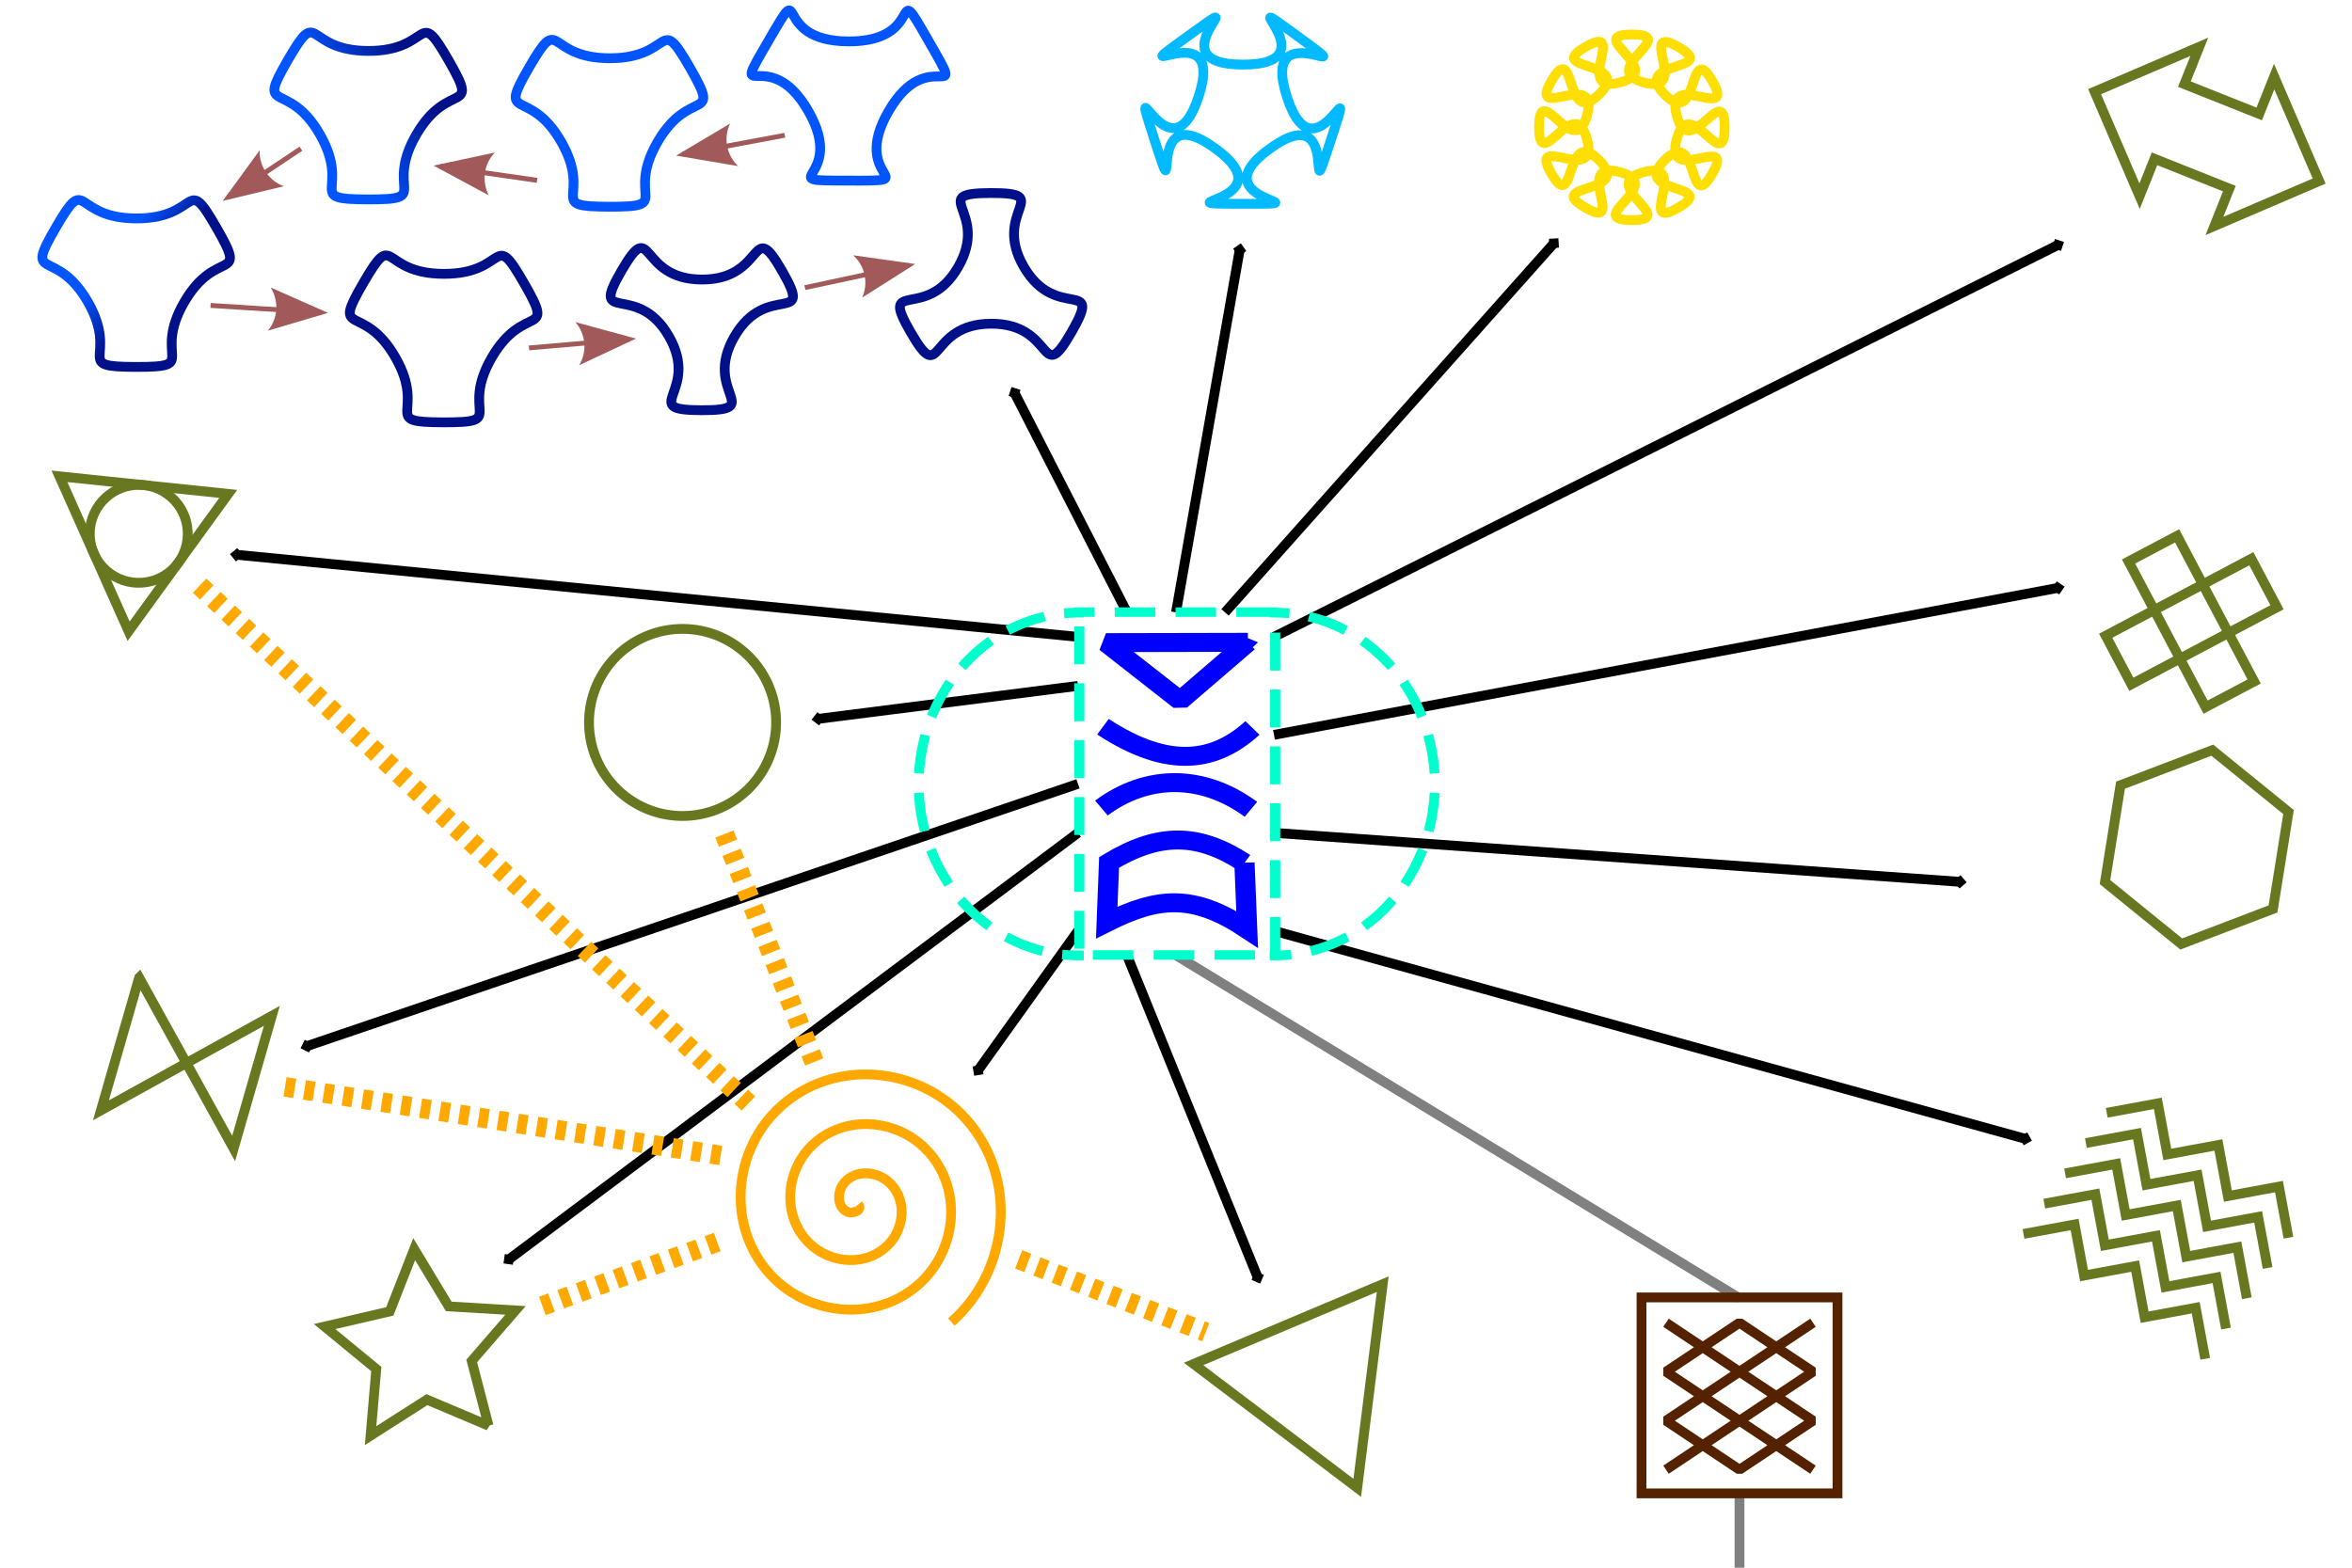 <?xml version="1.0" encoding="UTF-8" standalone="no"?>
<!-- Created with Inkscape (http://www.inkscape.org/) -->

<svg
   xmlns:dc="http://purl.org/dc/elements/1.1/"
   xmlns:cc="http://creativecommons.org/ns#"
   xmlns:rdf="http://www.w3.org/1999/02/22-rdf-syntax-ns#"
   xmlns:svg="http://www.w3.org/2000/svg"
   xmlns="http://www.w3.org/2000/svg"
   xmlns:xlink="http://www.w3.org/1999/xlink"
   xmlns:sodipodi="http://sodipodi.sourceforge.net/DTD/sodipodi-0.dtd"
   xmlns:inkscape="http://www.inkscape.org/namespaces/inkscape"
   width="480"
   height="320"
   id="svg2"
   version="1.1"
   inkscape:version="0.47 r22583"
   sodipodi:docname="itnas075.svg"
   inkscape:export-xdpi="90"
   inkscape:export-ydpi="90"
   inkscape:export-filename="itnas075.png">
  <defs
     id="defs4">
    <linearGradient
       id="linearGradient3646">
      <stop
         style="stop-color:#0155ff;stop-opacity:1;"
         offset="0"
         id="stop3648" />
      <stop
         style="stop-color:#001089;stop-opacity:1;"
         offset="1"
         id="stop3650" />
    </linearGradient>
    <marker
       inkscape:stockid="DiamondM"
       orient="auto"
       refY="0.0"
       refX="0.0"
       id="DiamondM"
       style="overflow:visible">
      <path
         id="path3941"
         d="M 0,-7.071 L -7.071,0 L 0,7.071 L 7.071,0 L 0,-7.071 z "
         style="fill-rule:evenodd;stroke:#000000;stroke-width:1.0pt;marker-start:none"
         transform="scale(0.4)" />
    </marker>
    <linearGradient
       inkscape:collect="always"
       xlink:href="#linearGradient3646"
       id="linearGradient3652"
       x1="11.907"
       y1="150.509"
       x2="96.66"
       y2="104.39"
       gradientUnits="userSpaceOnUse" />
    <linearGradient
       inkscape:collect="always"
       xlink:href="#linearGradient3646"
       id="linearGradient3661"
       gradientUnits="userSpaceOnUse"
       x1="7.112"
       y1="123.653"
       x2="50.95"
       y2="155.441" />
  </defs>
  <sodipodi:namedview
     id="base"
     pagecolor="#ffffff"
     bordercolor="#666666"
     borderopacity="1.0"
     inkscape:pageopacity="1"
     inkscape:pageshadow="2"
     inkscape:zoom="2.8284271"
     inkscape:cx="184.91607"
     inkscape:cy="229.27445"
     inkscape:document-units="px"
     inkscape:current-layer="layer1"
     showgrid="false"
     inkscape:snap-nodes="true"
     inkscape:snap-global="false"
     inkscape:snap-grids="false"
     showguides="true"
     inkscape:window-width="1280"
     inkscape:window-height="774"
     inkscape:window-x="-4"
     inkscape:window-y="-4"
     inkscape:window-maximized="1"
     inkscape:snap-to-guides="false"
     inkscape:object-nodes="true"
     inkscape:object-paths="true">
    <inkscape:grid
       empspacing="5"
       visible="true"
       enabled="true"
       snapvisiblegridlinesonly="true"
       type="xygrid"
       id="grid2816" />
  </sodipodi:namedview>
  <g
     inkscape:label="Layer 1"
     inkscape:groupmode="layer"
     id="layer1"
     transform="translate(0,0)">
    <path
       style="color:#000000;fill:none;stroke:#808080;stroke-width:2;stroke-linecap:butt;stroke-linejoin:miter;stroke-miterlimit:4;stroke-opacity:1;stroke-dasharray:none;stroke-dashoffset:0;marker:none;visibility:visible;display:inline;overflow:visible;enable-background:accumulate"
       d="m 355,305 0,70"
       id="path3658-7" />
    <path
       style="fill:none;stroke:#808080;stroke-width:2;stroke-linecap:butt;stroke-linejoin:miter;stroke-opacity:1;color:#000000;stroke-miterlimit:4;stroke-dasharray:none;stroke-dashoffset:0;marker:none;visibility:visible;display:inline;overflow:visible;enable-background:accumulate"
       d="m 240,195 115,70"
       id="path3658"
       sodipodi:nodetypes="cc" />
    <rect
       style="color:#000000;fill:none;stroke:#552200;stroke-width:2;stroke-linecap:butt;stroke-linejoin:miter;stroke-miterlimit:4;stroke-opacity:1;stroke-dasharray:none;stroke-dashoffset:0;marker:none;visibility:visible;display:inline;overflow:visible;enable-background:accumulate"
       id="rect3325"
       width="40"
       height="40"
       x="335"
       y="264.832" />
    <path
       id="path4333-9-8-2"
       style="fill:none;stroke:#552200;stroke-width:2;stroke-linecap:butt;stroke-linejoin:bevel;stroke-miterlimit:4;stroke-opacity:1;stroke-dasharray:none"
       d="m 370,270 -15,10 15,10 -15,10 -15,-10 15,-10 -15,-10 m 30,30 -15,-10 15,-10 -15,-10 -15,10 15,10 -15,10"
       sodipodi:nodetypes="cccccccccccccc" />
    <path
       style="fill:none;stroke:#000000;stroke-width:2;stroke-linecap:butt;stroke-linejoin:miter;stroke-opacity:1;stroke-miterlimit:4;stroke-dasharray:none;marker-end:url(#DiamondM)"
       d="m 220,190 -20.395,28.482"
       id="path3690"
       sodipodi:nodetypes="cc" />
    <path
       style="fill:none;stroke:#000000;stroke-width:2;stroke-linecap:butt;stroke-linejoin:miter;stroke-opacity:1;stroke-miterlimit:4;stroke-dasharray:none;marker-end:url(#DiamondM)"
       d="M 220,130 48.284,113.238"
       id="path3692"
       sodipodi:nodetypes="cc" />
    <path
       style="fill:none;stroke:#000000;stroke-width:2;stroke-linecap:butt;stroke-linejoin:miter;stroke-opacity:1;stroke-miterlimit:4;stroke-dasharray:none;marker-end:url(#DiamondM)"
       d="M 260,130 420,50"
       id="path3694"
       sodipodi:nodetypes="cc" />
    <path
       style="fill:none;stroke:#000000;stroke-width:2;stroke-linecap:butt;stroke-linejoin:miter;stroke-opacity:1;stroke-miterlimit:4;stroke-dasharray:none;marker-end:url(#DiamondM)"
       d="M 260,150 420,120"
       id="path3696"
       sodipodi:nodetypes="cc" />
    <path
       style="fill:none;stroke:#000000;stroke-width:2;stroke-linecap:butt;stroke-linejoin:miter;stroke-opacity:1;stroke-miterlimit:4;stroke-dasharray:none;marker-end:url(#DiamondM)"
       d="m 260,190 153.366,42.467"
       id="path3698"
       sodipodi:nodetypes="cc" />
    <path
       style="fill:none;stroke:#000000;stroke-width:2;stroke-linecap:butt;stroke-linejoin:miter;stroke-opacity:1;stroke-miterlimit:4;stroke-dasharray:none;marker-end:url(#DiamondM)"
       d="m 260,170 140,10"
       id="path3700"
       sodipodi:nodetypes="cc" />
    <path
       style="fill:none;stroke:#000000;stroke-width:2;stroke-linecap:butt;stroke-linejoin:miter;stroke-opacity:1;stroke-miterlimit:4;stroke-dasharray:none;marker-end:url(#DiamondM)"
       d="M 220,170 103.841,257.075"
       id="path3702"
       sodipodi:nodetypes="cc" />
    <path
       style="fill:none;stroke:#000000;stroke-width:2;stroke-linecap:butt;stroke-linejoin:miter;stroke-opacity:1;stroke-miterlimit:4;stroke-dasharray:none;marker-end:url(#DiamondM)"
       d="M 220,160 62.627,213.539"
       id="path3704"
       sodipodi:nodetypes="cc" />
    <path
       style="fill:none;stroke:#000000;stroke-width:2;stroke-linecap:butt;stroke-linejoin:miter;stroke-opacity:1;stroke-miterlimit:4;stroke-dasharray:none;marker-end:url(#DiamondM)"
       d="m 220,140 -53.014,6.731"
       id="path3706"
       sodipodi:nodetypes="cc" />
    <path
       style="fill:none;stroke:#000000;stroke-width:2;stroke-linecap:butt;stroke-linejoin:miter;stroke-opacity:1;stroke-miterlimit:4;stroke-dasharray:none;marker-end:url(#DiamondM)"
       d="M 230,125 207.052,80.205"
       id="path3708"
       sodipodi:nodetypes="cc" />
    <path
       style="fill:none;stroke:#000000;stroke-width:2;stroke-linecap:butt;stroke-linejoin:miter;stroke-opacity:1;stroke-miterlimit:4;stroke-dasharray:none;marker-end:url(#DiamondM)"
       d="M 240,125 253,51"
       id="path3710"
       sodipodi:nodetypes="cc" />
    <path
       style="fill:none;stroke:#000000;stroke-width:2;stroke-linecap:butt;stroke-linejoin:miter;stroke-opacity:1;stroke-miterlimit:4;stroke-dasharray:none;marker-end:url(#DiamondM)"
       d="M 250,125 317.13,49.648"
       id="path3712"
       sodipodi:nodetypes="cc" />
    <path
       style="fill:none;stroke:#000000;stroke-width:2;stroke-linecap:butt;stroke-linejoin:miter;stroke-opacity:1;stroke-miterlimit:4;stroke-dasharray:none;marker-end:url(#DiamondM)"
       d="m 230,195 26.673,65.745"
       id="path3714"
       sodipodi:nodetypes="cc" />
    <g
       id="g3061"
       transform="matrix(1.047,0,0,0.98,-134.359,-244.07)">
      <g
         transform="matrix(0,1,-1,0,1184.628,249.448)"
         id="g2965-4">
        <path
           sodipodi:nodetypes="cccc"
           id="rect10452-0-5"
           d="m 133.393,813.061 c 0,0 0.063,27.659 0.063,27.659 l 12.075,-14.444 -12.139,-13.215 z"
           style="fill:none;stroke:#0000ff;stroke-width:3.949;stroke-linecap:butt;stroke-linejoin:bevel;stroke-miterlimit:4;stroke-opacity:1;stroke-dasharray:none" />
        <path
           style="fill:none;stroke:#0000ff;stroke-width:3.949;stroke-linecap:butt;stroke-linejoin:miter;stroke-miterlimit:4;stroke-opacity:1;stroke-dasharray:none"
           d="m 151.228,812.172 c 6.892,7.099 8.914,16.023 -0.263,29.139"
           id="rect10452-1-7-5"
           sodipodi:nodetypes="cc" />
        <path
           style="fill:none;stroke:#0000ff;stroke-width:3.949;stroke-linecap:butt;stroke-linejoin:miter;stroke-miterlimit:4;stroke-opacity:1;stroke-dasharray:none"
           d="m 168.172,812.471 c -7.298,9.267 -7.433,20.146 -0.263,29.139"
           id="rect10452-1-4-4-1"
           sodipodi:nodetypes="cc" />
        <path
           sodipodi:nodetypes="ccccc"
           d="m 179.311,813.728 13.844,-0.523 c -7.489,10.551 -6.729,17.422 -1.405,27.371 l -12.512,-0.455 c -6.32,-9.779 -6.161,-17.429 0.074,-26.393 z"
           style="fill:none;stroke:#0000ff;stroke-width:3.949;stroke-linecap:butt;stroke-linejoin:miter;stroke-miterlimit:4;stroke-opacity:1;stroke-dasharray:none"
           id="rect10452-1-8-0-7" />
      </g>
      <rect
         y="376.545"
         x="338.704"
         height="71.418"
         width="38.184"
         id="rect2850"
         style="color:#000000;fill:none;stroke:#00ffcc;stroke-width:1.975;stroke-linecap:square;stroke-linejoin:miter;stroke-miterlimit:4;stroke-opacity:1;stroke-dasharray:5.924,5.924;stroke-dashoffset:3.949;marker:none;visibility:visible;display:inline;overflow:visible;enable-background:accumulate" />
    </g>
    <path
       sodipodi:type="star"
       style="color:#000000;fill:none;stroke:#677821;stroke-width:2;stroke-linecap:butt;stroke-linejoin:miter;stroke-miterlimit:4;stroke-opacity:1;stroke-dasharray:none;stroke-dashoffset:0;marker:none;visibility:visible;display:inline;overflow:visible;enable-background:accumulate"
       id="path3718"
       sodipodi:sides="5"
       sodipodi:cx="70"
       sodipodi:cy="180"
       sodipodi:r1="20.551735"
       sodipodi:r2="10.275868"
       sodipodi:arg1="0.85808005"
       sodipodi:arg2="1.4863986"
       inkscape:flatsided="false"
       inkscape:rounded="0"
       inkscape:randomized="0"
       d="m 83.439,195.549 -12.572,-5.31 -11.502,7.347 1.165,-13.598 -10.541,-8.669 13.292,-3.094 4.987,-12.704 7.05,11.686 13.623,0.817 -8.935,10.316 3.433,13.209 z"
       transform="translate(16.263,95.459)" />
    <path
       sodipodi:type="star"
       style="color:#000000;fill:none;stroke:#677821;stroke-width:1.787;stroke-linecap:butt;stroke-linejoin:miter;stroke-miterlimit:4;stroke-opacity:1;stroke-dasharray:none;stroke-dashoffset:0;marker:none;visibility:visible;display:inline;overflow:visible;enable-background:accumulate"
       id="path3720"
       sodipodi:sides="6"
       sodipodi:cx="324.56201"
       sodipodi:cy="20.186726"
       sodipodi:r1="17.902514"
       sodipodi:r2="8.9512577"
       sodipodi:arg1="1.7294516"
       sodipodi:arg2="2.2530504"
       inkscape:flatsided="true"
       inkscape:rounded="0"
       inkscape:randomized="0"
       d="M 321.734,37.864 307.838,26.576 310.667,8.898 327.39,2.509 341.286,13.797 338.457,31.475 321.734,37.864 z"
       transform="matrix(1.12,0,0,1.119,84.807,150.315)" />
    <path
       sodipodi:type="star"
       style="fill:none;stroke:#ffde01;stroke-width:10.85;stroke-linecap:butt;stroke-linejoin:bevel;stroke-miterlimit:4;stroke-opacity:1;stroke-dasharray:none"
       id="path10549"
       sodipodi:sides="12"
       sodipodi:cx="40"
       sodipodi:cy="132"
       sodipodi:r1="102.95278"
       sodipodi:r2="51.476391"
       sodipodi:arg1="1.5732065"
       sodipodi:arg2="1.8350059"
       inkscape:flatsided="false"
       inkscape:rounded="1"
       inkscape:randomized="0"
       d="M 39.752,234.952 C -15.12,234.82 79.525,196.02 26.557,181.69 -26.411,167.36 35.763,248.586 -11.691,221.035 -59.146,193.485 42.22,207.206 3.513,168.311 -35.194,129.417 -21.962,230.848 -49.284,183.261 -76.605,135.674 4.32,198.24 -9.754,145.203 -23.829,92.166 -63.085,186.624 -62.952,131.752 -62.82,76.88 -24.02,171.525 -9.69,118.557 4.64,65.589 -76.586,127.763 -49.035,80.309 -21.485,32.854 -35.206,134.22 3.689,95.513 42.583,56.806 -58.848,70.038 -11.261,42.716 36.326,15.395 -26.24,96.32 26.797,82.246 79.834,68.171 -14.624,28.915 40.248,29.048 95.12,29.18 0.475,67.98 53.443,82.31 106.411,96.64 44.237,15.414 91.691,42.965 139.146,70.515 37.78,56.794 76.487,95.689 115.194,134.583 101.962,33.152 129.284,80.739 156.605,128.326 75.68,65.76 89.754,118.797 c 14.074,53.037 53.33,-41.421 53.198,13.451 -0.132,54.872 -38.933,-39.774 -53.262,13.195 -14.33,52.968 66.896,-9.206 39.345,38.248 -27.551,47.455 -13.83,-53.911 -52.724,-15.204 -38.894,38.707 62.537,25.475 14.95,52.797 -47.587,27.322 14.979,-53.603 -38.058,-39.529 -53.037,14.074 41.421,53.33 -13.451,53.198 z"
       transform="matrix(0.184,0,0,0.184,325.672,1.697)" />
    <path
       sodipodi:type="star"
       style="fill:none;stroke:#0155ff;stroke-width:10.85;stroke-linecap:butt;stroke-linejoin:bevel;stroke-miterlimit:4;stroke-opacity:1;stroke-dasharray:none"
       id="path10549-5"
       sodipodi:sides="3"
       sodipodi:cx="40"
       sodipodi:cy="132"
       sodipodi:r1="102.95278"
       sodipodi:r2="51.476391"
       sodipodi:arg1="1.5732065"
       sodipodi:arg2="2.6204041"
       inkscape:flatsided="false"
       inkscape:rounded="1"
       inkscape:randomized="0"
       d="m 39.752,234.952 c -89.159,-0.215 0,0 -44.394,-77.322 -44.394,-77.322 -89.159,-0.215 -44.394,-77.322 44.766,-77.107 0,0 89.159,0.215 89.159,0.215 44.766,-77.107 89.159,0.215 44.394,77.322 0,0 -44.766,77.107 -44.766,77.107 44.394,77.322 -44.766,77.107 z"
       transform="matrix(0.184,0,0,0.184,165.802,-6.362)" />
    <path
       sodipodi:type="star"
       style="fill:none;stroke:#01baff;stroke-width:10.85;stroke-linecap:butt;stroke-linejoin:bevel;stroke-miterlimit:4;stroke-opacity:1;stroke-dasharray:none"
       id="path10549-5-8"
       sodipodi:sides="5"
       sodipodi:cx="40"
       sodipodi:cy="132"
       sodipodi:r1="102.95278"
       sodipodi:r2="51.476391"
       sodipodi:arg1="1.5732065"
       sodipodi:arg2="2.201525"
       inkscape:flatsided="false"
       inkscape:rounded="1.5"
       inkscape:randomized="0"
       d="M 39.752,234.952 C -62.799,234.705 92.463,234.05 9.643,173.572 -73.177,113.094 -26.535,261.186 -57.99,163.578 -89.445,65.97 -40.843,213.43 -8.918,115.975 23.007,18.52 -103.424,108.642 -20.313,48.564 62.797,-11.514 -62.427,80.277 40.124,80.524 142.675,80.771 17.895,-11.622 100.715,48.856 183.535,109.333 57.54,18.603 88.995,116.211 c 31.455,97.608 80.767,-49.616 48.842,47.839 -31.925,97.455 15.43,-50.41 -67.68,9.668 -83.111,60.078 72.146,61.482 -30.405,61.234 z"
       transform="matrix(0.184,0,0,0.184,246.255,-1.628)" />
    <path
       sodipodi:type="arc"
       style="color:#000000;fill:none;stroke:#677821;stroke-width:2;stroke-linecap:butt;stroke-linejoin:miter;stroke-miterlimit:4;stroke-opacity:1;stroke-dasharray:none;stroke-dashoffset:0;marker:none;visibility:visible;display:inline;overflow:visible;enable-background:accumulate"
       id="path3739"
       sodipodi:cx="39.59798"
       sodipodi:cy="69.684196"
       sodipodi:rx="19.091883"
       sodipodi:ry="19.091883"
       d="m 58.69,69.684 a 19.092,19.092 0 1 1 -38.184,0 19.092,19.092 0 1 1 38.184,0 z"
       transform="translate(99.702,77.782)" />
    <g
       id="g3783"
       transform="matrix(0.991,-0.524,0.524,0.991,-59.283,236.166)"
       style="stroke-width:2;stroke-miterlimit:4;stroke-dasharray:none;stroke:#677821;stroke-opacity:1">
      <rect
         y="110"
         x="440"
         height="30"
         width="10"
         id="rect3760"
         style="color:#000000;fill:none;stroke:#677821;stroke-width:1.785;stroke-linecap:butt;stroke-linejoin:miter;stroke-miterlimit:4;stroke-opacity:1;stroke-dasharray:none;stroke-dashoffset:0;marker:none;visibility:visible;display:inline;overflow:visible;enable-background:accumulate" />
      <rect
         y="120"
         x="430"
         height="10"
         width="30"
         id="rect3762"
         style="color:#000000;fill:none;stroke:#677821;stroke-width:1.785;stroke-linecap:butt;stroke-linejoin:miter;stroke-miterlimit:4;stroke-opacity:1;stroke-dasharray:none;stroke-dashoffset:0;marker:none;visibility:visible;display:inline;overflow:visible;enable-background:accumulate" />
    </g>
    <path
       sodipodi:type="star"
       style="color:#000000;fill:none;stroke:#677821;stroke-width:2;stroke-linecap:butt;stroke-linejoin:miter;stroke-miterlimit:4;stroke-opacity:1;stroke-dasharray:none;stroke-dashoffset:0;marker:none;visibility:visible;display:inline;overflow:visible;enable-background:accumulate"
       id="path3764"
       sodipodi:sides="3"
       sodipodi:cx="150"
       sodipodi:cy="280"
       sodipodi:r1="24.186773"
       sodipodi:r2="14.142136"
       sodipodi:arg1="-0.124355"
       sodipodi:arg2="0.9228425"
       inkscape:flatsided="true"
       inkscape:rounded="0"
       inkscape:randomized="0"
       d="M 174,277 140.598,302.285 135.402,260.715 174,277 z"
       transform="matrix(-1,0,0,1,417.589,1.414)" />
    <path
       sodipodi:type="arc"
       style="color:#000000;fill:none;stroke:#00ffcc;stroke-width:1.412;stroke-linecap:square;stroke-linejoin:miter;stroke-miterlimit:4;stroke-opacity:1;stroke-dasharray:4.237,4.237;stroke-dashoffset:2.824;marker:none;visibility:visible;display:inline;overflow:visible;enable-background:accumulate"
       id="path10521-4"
       sodipodi:cx="89.272232"
       sodipodi:cy="73.573288"
       sodipodi:rx="24.902489"
       sodipodi:ry="22.902489"
       d="m 114.175,73.573 a 24.902,22.902 0 1 1 -49.805,-1e-6"
       transform="matrix(0,-1.405,1.427,0,155.147,285.471)"
       sodipodi:start="0"
       sodipodi:end="3.1415927"
       sodipodi:open="true" />
    <path
       sodipodi:type="spiral"
       style="fill:none;stroke:#ffa900;stroke-width:2;stroke-linecap:butt;stroke-linejoin:miter;stroke-miterlimit:4;stroke-opacity:1;stroke-dasharray:none"
       id="path3775"
       sodipodi:cx="62.5"
       sodipodi:cy="257.5"
       sodipodi:expansion="1"
       sodipodi:revolution="3"
       sodipodi:radius="30.610456"
       sodipodi:argument="-17.948399"
       sodipodi:t0="0"
       d="m 62.5,257.5 c 0.953,1.203 -1.152,1.878 -2,1.583 -2.298,-0.798 -2.326,-3.863 -1.167,-5.583 2.073,-3.077 6.513,-2.949 9.167,-0.75 3.894,3.227 3.595,9.201 0.333,12.75 -4.348,4.73 -11.902,4.252 -16.333,-0.083 -5.576,-5.456 -4.914,-14.61 0.5,-19.917 6.557,-6.427 17.322,-5.579 23.5,0.917 7.281,7.655 6.246,20.036 -1.333,27.083 -8.751,8.137 -22.751,6.915 -30.667,-1.75 -8.994,-9.845 -7.584,-25.468 2.167,-34.25 10.939,-9.853 28.185,-8.254 37.833,2.583 10.712,12.031 8.924,30.903 -3,41.417"
       transform="translate(112.658,-11.642)" />
    <path
       style="fill:none;stroke:#677821;stroke-width:2;stroke-linecap:butt;stroke-linejoin:miter;stroke-miterlimit:4;stroke-opacity:1;stroke-dasharray:none"
       d="m 448.838,9.55 -21.369,9.162 9.18,21.329 3.047,-7.623 15.274,6.083 -3.047,7.623 21.369,-9.162 -9.18,-21.329 -3.047,7.623 -15.274,-6.083 3.047,-7.623 z"
       id="path3781" />
    <path
       style="fill:none;stroke:#677821;stroke-width:2;stroke-linecap:butt;stroke-linejoin:miter;stroke-miterlimit:4;stroke-opacity:1;stroke-dasharray:none"
       d="m 28.396,199.56 -7.797,27.081 34.879,-19.284 -7.797,27.081 -19.284,-34.879 z"
       id="path3795" />
    <g
       id="g3827"
       transform="matrix(1.619,1.174,-1.174,1.619,-61.531,-5.594)"
       style="stroke:#677821;stroke-opacity:1">
      <path
         d="m 75,20 c 0,2.761 -2.239,5 -5,5 -2.761,0 -5,-2.239 -5,-5 0,-2.761 2.239,-5 5,-5 2.761,0 5,2.239 5,5 z"
         sodipodi:ry="5"
         sodipodi:rx="5"
         sodipodi:cy="20"
         sodipodi:cx="70"
         id="path3797"
         style="color:#000000;fill:none;stroke:#677821;stroke-width:1;stroke-linecap:butt;stroke-linejoin:miter;stroke-miterlimit:4;stroke-opacity:1;stroke-dasharray:none;stroke-dashoffset:0;marker:none;visibility:visible;display:inline;overflow:visible;enable-background:accumulate"
         sodipodi:type="arc" />
      <path
         d="M 60,20 75,11.34 75,28.66 60,20 z"
         inkscape:randomized="0"
         inkscape:rounded="0"
         inkscape:flatsided="true"
         sodipodi:arg2="4.1887902"
         sodipodi:arg1="3.1415927"
         sodipodi:r2="5"
         sodipodi:r1="10"
         sodipodi:cy="20"
         sodipodi:cx="70"
         sodipodi:sides="3"
         id="path3825"
         style="color:#000000;fill:none;stroke:#677821;stroke-width:1;stroke-linecap:butt;stroke-linejoin:miter;stroke-miterlimit:4;stroke-opacity:1;stroke-dasharray:none;stroke-dashoffset:0;marker:none;visibility:visible;display:inline;overflow:visible;enable-background:accumulate"
         sodipodi:type="star" />
    </g>
    <path
       id="path3843"
       style="fill:none;stroke:#677821;stroke-width:2;stroke-linecap:butt;stroke-linejoin:miter;stroke-miterlimit:4;stroke-opacity:1;stroke-dasharray:none"
       d="m 412.958,251.873 10.429,-1.932 1.932,10.429 10.429,-1.932 1.932,10.429 10.429,-1.932 1.932,10.429 m -28.587,-37.852 10.429,-1.932 1.932,10.429 10.429,-1.932 1.932,10.429 10.429,-1.932 1.932,10.429 m -41.333,-19.31 10.429,-1.932 1.932,10.429 10.429,-1.932 1.932,10.429 10.429,-1.932 1.932,10.429 m -24.339,-44.033 10.429,-1.932 1.932,10.429 10.429,-1.932 1.932,10.429 10.429,-1.932 1.932,10.429 m -41.333,-19.31 10.429,-1.932 1.932,10.429 10.429,-1.932 1.932,10.429 10.429,-1.932 1.932,10.429" />
    <path
       style="fill:none;stroke:#ffa900;stroke-width:4;stroke-linecap:butt;stroke-linejoin:miter;stroke-opacity:1;stroke-miterlimit:4;stroke-dasharray:2,2;stroke-dashoffset:0"
       d="m 207.889,257.067 38.184,14.849"
       id="path2859" />
    <path
       style="fill:none;stroke:#ffa900;stroke-width:4;stroke-linecap:butt;stroke-linejoin:miter;stroke-opacity:1;stroke-miterlimit:4;stroke-dasharray:2,2;stroke-dashoffset:0"
       d="m 146.371,253.532 -36.77,13.435"
       id="path2861"
       sodipodi:nodetypes="cc" />
    <path
       style="fill:none;stroke:#ffa900;stroke-width:4;stroke-linecap:butt;stroke-linejoin:miter;stroke-opacity:1;stroke-miterlimit:4;stroke-dasharray:2,2;stroke-dashoffset:0"
       d="M 166.17,216.762 147.785,170.093"
       id="path2863" />
    <path
       style="fill:none;stroke:#ffa900;stroke-width:4;stroke-linecap:butt;stroke-linejoin:miter;stroke-opacity:1;stroke-miterlimit:4;stroke-dasharray:2,2;stroke-dashoffset:0"
       d="M 147.078,235.854 57.276,221.712"
       id="path2865" />
    <path
       style="fill:none;stroke:#ffa900;stroke-width:4;stroke-linecap:butt;stroke-linejoin:miter;stroke-opacity:1;stroke-miterlimit:4;stroke-dasharray:2,2;stroke-dashoffset:0"
       d="M 152.735,225.248 39.598,118.475"
       id="path2867" />
    <path
       sodipodi:open="true"
       sodipodi:end="3.1415927"
       sodipodi:start="0"
       transform="matrix(0,-1.405,-1.427,0,325.164,285.471)"
       d="m 114.175,73.573 a 24.902,22.902 0 1 1 -49.805,-1e-6"
       sodipodi:ry="22.902489"
       sodipodi:rx="24.902489"
       sodipodi:cy="73.573288"
       sodipodi:cx="89.272232"
       id="path3676"
       style="color:#000000;fill:none;stroke:#00ffcc;stroke-width:1.412;stroke-linecap:square;stroke-linejoin:miter;stroke-miterlimit:4;stroke-opacity:1;stroke-dasharray:4.237, 4.237;stroke-dashoffset:2.824;marker:none;visibility:visible;display:inline;overflow:visible;enable-background:accumulate"
       sodipodi:type="arc" />
    <path
       transform="matrix(0.184,0,0,0.184,117.016,-1.034)"
       d="M 39.752,234.952 C -32.05,234.779 22.181,225.025 -13.57,162.757 -49.321,100.488 -85.086,142.404 -49.035,80.309 -12.985,18.213 -31.653,70.055 40.149,70.229 111.95,70.402 93.533,18.47 129.284,80.739 c 35.751,62.268 0.188,20.181 -35.862,82.276 -36.051,62.095 18.132,72.111 -53.669,71.938 z"
       inkscape:randomized="0"
       inkscape:rounded="0.8"
       inkscape:flatsided="false"
       sodipodi:arg2="2.6204041"
       sodipodi:arg1="1.5732065"
       sodipodi:r2="61.771667"
       sodipodi:r1="102.95278"
       sodipodi:cy="132"
       sodipodi:cx="40"
       sodipodi:sides="3"
       id="path2864"
       style="fill:none;stroke:#0155ff;stroke-width:10.85;stroke-linecap:butt;stroke-linejoin:bevel;stroke-miterlimit:4;stroke-opacity:1;stroke-dasharray:none"
       sodipodi:type="star" />
    <path
       sodipodi:type="star"
       style="fill:none;stroke:url(#linearGradient3652);stroke-width:10.85;stroke-linecap:butt;stroke-linejoin:bevel;stroke-miterlimit:4;stroke-opacity:1;stroke-dasharray:none"
       id="path2866"
       sodipodi:sides="3"
       sodipodi:cx="40"
       sodipodi:cy="132"
       sodipodi:r1="102.95278"
       sodipodi:r2="61.771667"
       sodipodi:arg1="1.5732065"
       sodipodi:arg2="2.6204041"
       inkscape:flatsided="false"
       inkscape:rounded="0.8"
       inkscape:randomized="0"
       d="M 39.752,234.952 C -32.05,234.779 22.181,225.025 -13.57,162.757 -49.321,100.488 -85.086,142.404 -49.035,80.309 -12.985,18.213 -31.653,70.055 40.149,70.229 111.95,70.402 93.533,18.47 129.284,80.739 c 35.751,62.268 0.188,20.181 -35.862,82.276 -36.051,62.095 18.132,72.111 -53.669,71.938 z"
       transform="matrix(0.184,0,0,0.184,67.774,-2.526)" />
    <path
       transform="matrix(0.184,0,0,0.184,20.42,31.665)"
       d="M 39.752,234.952 C -32.05,234.779 22.181,225.025 -13.57,162.757 -49.321,100.488 -85.086,142.404 -49.035,80.309 -12.985,18.213 -31.653,70.055 40.149,70.229 111.95,70.402 93.533,18.47 129.284,80.739 c 35.751,62.268 0.188,20.181 -35.862,82.276 -36.051,62.095 18.132,72.111 -53.669,71.938 z"
       inkscape:randomized="0"
       inkscape:rounded="0.8"
       inkscape:flatsided="false"
       sodipodi:arg2="2.6204041"
       sodipodi:arg1="1.5732065"
       sodipodi:r2="61.771667"
       sodipodi:r1="102.95278"
       sodipodi:cy="132"
       sodipodi:cx="40"
       sodipodi:sides="3"
       id="path3659"
       style="fill:none;stroke:url(#linearGradient3661);stroke-width:10.85;stroke-linecap:butt;stroke-linejoin:bevel;stroke-miterlimit:4;stroke-opacity:1;stroke-dasharray:none"
       sodipodi:type="star" />
    <path
       sodipodi:type="star"
       style="fill:none;stroke:#001089;stroke-width:10.85;stroke-linecap:butt;stroke-linejoin:bevel;stroke-miterlimit:4;stroke-opacity:1;stroke-dasharray:none"
       id="path3663"
       sodipodi:sides="3"
       sodipodi:cx="40"
       sodipodi:cy="132"
       sodipodi:r1="102.95278"
       sodipodi:r2="61.771667"
       sodipodi:arg1="1.5732065"
       sodipodi:arg2="2.6204041"
       inkscape:flatsided="false"
       inkscape:rounded="0.8"
       inkscape:randomized="0"
       d="M 39.752,234.952 C -32.05,234.779 22.181,225.025 -13.57,162.757 -49.321,100.488 -85.086,142.404 -49.035,80.309 -12.985,18.213 -31.653,70.055 40.149,70.229 111.95,70.402 93.533,18.47 129.284,80.739 c 35.751,62.268 0.188,20.181 -35.862,82.276 -36.051,62.095 18.132,72.111 -53.669,71.938 z"
       transform="matrix(0.184,0,0,0.184,83.176,42.978)" />
    <path
       transform="matrix(0.184,0,0,0.184,135.855,40.504)"
       d="M 39.752,234.952 C -31.975,234.78 39.266,215.13 3.552,152.926 -32.162,90.722 -85.049,142.34 -49.035,80.309 c 36.013,-62.031 17.41,9.49 89.137,9.663 71.727,0.173 53.468,-71.437 89.182,-9.233 35.714,62.204 -16.924,10.332 -52.937,72.363 -36.013,62.031 35.132,82.024 -36.595,81.851 z"
       inkscape:randomized="0"
       inkscape:rounded="0.8"
       inkscape:flatsided="false"
       sodipodi:arg2="2.6204041"
       sodipodi:arg1="1.5732065"
       sodipodi:r2="42.028103"
       sodipodi:r1="102.95278"
       sodipodi:cy="132"
       sodipodi:cx="40"
       sodipodi:sides="3"
       id="path3667"
       style="fill:none;stroke:#001089;stroke-width:10.85;stroke-linecap:butt;stroke-linejoin:bevel;stroke-miterlimit:4;stroke-opacity:1;stroke-dasharray:none"
       sodipodi:type="star" />
    <path
       sodipodi:type="star"
       style="fill:none;stroke:#001089;stroke-width:10.85;stroke-linecap:butt;stroke-linejoin:bevel;stroke-miterlimit:4;stroke-opacity:1;stroke-dasharray:none"
       id="path3669"
       sodipodi:sides="3"
       sodipodi:cx="40"
       sodipodi:cy="132"
       sodipodi:r1="102.95278"
       sodipodi:r2="42.028103"
       sodipodi:arg1="1.5732065"
       sodipodi:arg2="2.6204041"
       inkscape:flatsided="false"
       inkscape:rounded="0.8"
       inkscape:randomized="0"
       d="M 39.752,234.952 C -31.975,234.78 39.266,215.13 3.552,152.926 -32.162,90.722 -85.049,142.34 -49.035,80.309 c 36.013,-62.031 17.41,9.49 89.137,9.663 71.727,0.173 53.468,-71.437 89.182,-9.233 35.714,62.204 -16.924,10.332 -52.937,72.363 -36.013,62.031 35.132,82.024 -36.595,81.851 z"
       transform="matrix(0.184,0,0,-0.184,194.899,82.631)" />
    <g
       id="g4954"
       style="stroke:none;fill:#a15959;fill-opacity:1">
      <path
         style="font-size:medium;font-style:normal;font-variant:normal;font-weight:normal;font-stretch:normal;text-indent:0;text-align:start;text-decoration:none;line-height:normal;letter-spacing:normal;word-spacing:normal;text-transform:none;direction:ltr;block-progression:tb;writing-mode:lr-tb;text-anchor:start;color:#000000;fill:#a15959;fill-opacity:1;stroke:none;stroke-width:1px;marker:none;visibility:visible;display:inline;overflow:visible;enable-background:accumulate;font-family:Bitstream Vera Sans;-inkscape-font-specification:Bitstream Vera Sans"
         d="M 160.062,27.125 139.219,31 139.406,32 160.25,28.094 160.062,27.125 z"
         id="path3671" />
      <path
         d="m 150.623,33.903 -12.625,-2.142 11.005,-6.547 c -1.409,2.917 -0.744,6.424 1.62,8.689 z"
         style="font-size:12px;fill-rule:evenodd;stroke-width:0.625;stroke-linejoin:round;stroke:none;fill:#a15959;fill-opacity:1"
         id="path4960" />
    </g>
    <g
       id="g4962"
       style="stroke:none;fill:#a15959;fill-opacity:1">
      <path
         style="font-size:medium;font-style:normal;font-variant:normal;font-weight:normal;font-stretch:normal;text-indent:0;text-align:start;text-decoration:none;line-height:normal;letter-spacing:normal;word-spacing:normal;text-transform:none;direction:ltr;block-progression:tb;writing-mode:lr-tb;text-anchor:start;color:#000000;fill:#a15959;fill-opacity:1;stroke:none;stroke-width:1px;marker:none;visibility:visible;display:inline;overflow:visible;enable-background:accumulate;font-family:Bitstream Vera Sans;-inkscape-font-specification:Bitstream Vera Sans"
         d="m 89.875,33.469 -0.156,1 19.812,2.844 0.156,-1 -19.812,-2.844 z"
         id="path4877" />
      <path
         d="M 99.758,39.88 88.485,33.805 101.008,31.13 c -2.27,2.312 -2.764,5.847 -1.25,8.75 z"
         style="font-size:12px;fill-rule:evenodd;stroke-width:0.625;stroke-linejoin:round;stroke:none;fill:#a15959;fill-opacity:1"
         id="path4968" />
    </g>
    <g
       id="g4986"
       style="stroke:none;fill:#a15959;fill-opacity:1">
      <path
         style="font-size:medium;font-style:normal;font-variant:normal;font-weight:normal;font-stretch:normal;text-indent:0;text-align:start;text-decoration:none;line-height:normal;letter-spacing:normal;word-spacing:normal;text-transform:none;direction:ltr;block-progression:tb;writing-mode:lr-tb;text-anchor:start;color:#000000;fill:#a15959;fill-opacity:1;stroke:none;stroke-width:1px;marker:none;visibility:visible;display:inline;overflow:visible;enable-background:accumulate;font-family:Bitstream Vera Sans;-inkscape-font-specification:Bitstream Vera Sans"
         d="M 61.125,29.938 46.281,39.844 46.812,40.688 61.688,30.781 61.125,29.938 z"
         id="path3671-4" />
      <path
         d="m 57.903,38.019 -12.451,2.989 7.548,-10.344 c -0.15,3.236 1.839,6.2 4.903,7.354 z"
         style="font-size:12px;fill-rule:evenodd;stroke-width:0.625;stroke-linejoin:round;stroke:none;fill:#a15959;fill-opacity:1"
         id="path4992" />
    </g>
    <g
       id="g4978"
       style="stroke:none;fill:#a15959;fill-opacity:1">
      <path
         style="font-size:medium;font-style:normal;font-variant:normal;font-weight:normal;font-stretch:normal;text-indent:0;text-align:start;text-decoration:none;line-height:normal;letter-spacing:normal;word-spacing:normal;text-transform:none;direction:ltr;block-progression:tb;writing-mode:lr-tb;text-anchor:start;color:#000000;fill:#a15959;fill-opacity:1;stroke:none;stroke-width:1px;marker:none;visibility:visible;display:inline;overflow:visible;enable-background:accumulate;font-family:Bitstream Vera Sans;-inkscape-font-specification:Bitstream Vera Sans"
         d="m 43,61.844 -0.062,1 22.656,1.438 0.062,-0.969 L 43,61.844 z"
         id="path3671-8" />
      <path
         d="m 55.23,58.681 11.709,5.184 -12.278,3.636 c 2.084,-2.48 2.303,-6.043 0.569,-8.821 z"
         style="font-size:12px;fill-rule:evenodd;stroke-width:0.625;stroke-linejoin:round;stroke:none;fill:#a15959;fill-opacity:1"
         id="path4984" />
    </g>
    <g
       id="g4970"
       style="stroke:none;fill:#a15959;fill-opacity:1">
      <path
         style="font-size:medium;font-style:normal;font-variant:normal;font-weight:normal;font-stretch:normal;text-indent:0;text-align:start;text-decoration:none;line-height:normal;letter-spacing:normal;word-spacing:normal;text-transform:none;direction:ltr;block-progression:tb;writing-mode:lr-tb;text-anchor:start;color:#000000;fill:#a15959;fill-opacity:1;stroke:none;stroke-width:1px;marker:none;visibility:visible;display:inline;overflow:visible;enable-background:accumulate;font-family:Bitstream Vera Sans;-inkscape-font-specification:Bitstream Vera Sans"
         d="m 128.406,68.75 -20.5,1.781 L 108,71.5 l 20.5,-1.75 -0.094,-1 z"
         id="path3671-5" />
      <path
         d="m 117.431,65.746 12.354,3.371 -11.594,5.435 c 1.689,-2.765 1.371,-6.32 -0.759,-8.806 z"
         style="font-size:12px;fill-rule:evenodd;stroke-width:0.625;stroke-linejoin:round;stroke:none;fill:#a15959;fill-opacity:1"
         id="path4976" />
    </g>
    <g
       id="g4946"
       style="fill:#a15959;fill-opacity:1;stroke:none"
       transform="matrix(0.928,0.371,0.371,-0.928,-5.482,66.932)">
      <path
         style="font-size:medium;font-style:normal;font-variant:normal;font-weight:normal;font-stretch:normal;text-indent:0;text-align:start;text-decoration:none;line-height:normal;letter-spacing:normal;word-spacing:normal;text-transform:none;direction:ltr;block-progression:tb;writing-mode:lr-tb;text-anchor:start;color:#000000;fill:#a15959;fill-opacity:1;stroke:none;stroke-width:1px;marker:none;visibility:visible;display:inline;overflow:visible;enable-background:accumulate;font-family:Bitstream Vera Sans;-inkscape-font-specification:Bitstream Vera Sans"
         d="m 154.938,70.281 -0.562,0.812 18.031,12.125 0.531,-0.844 -18,-12.094 z"
         id="path3671-1" />
      <path
         d="m 166.282,73.151 7.502,10.378 -12.438,-3.045 c 3.05,-1.092 5.034,-4.06 4.936,-7.332 z"
         style="font-size:12px;fill:#a15959;fill-opacity:1;fill-rule:evenodd;stroke:none"
         id="path4952" />
    </g>
  </g>
</svg>
